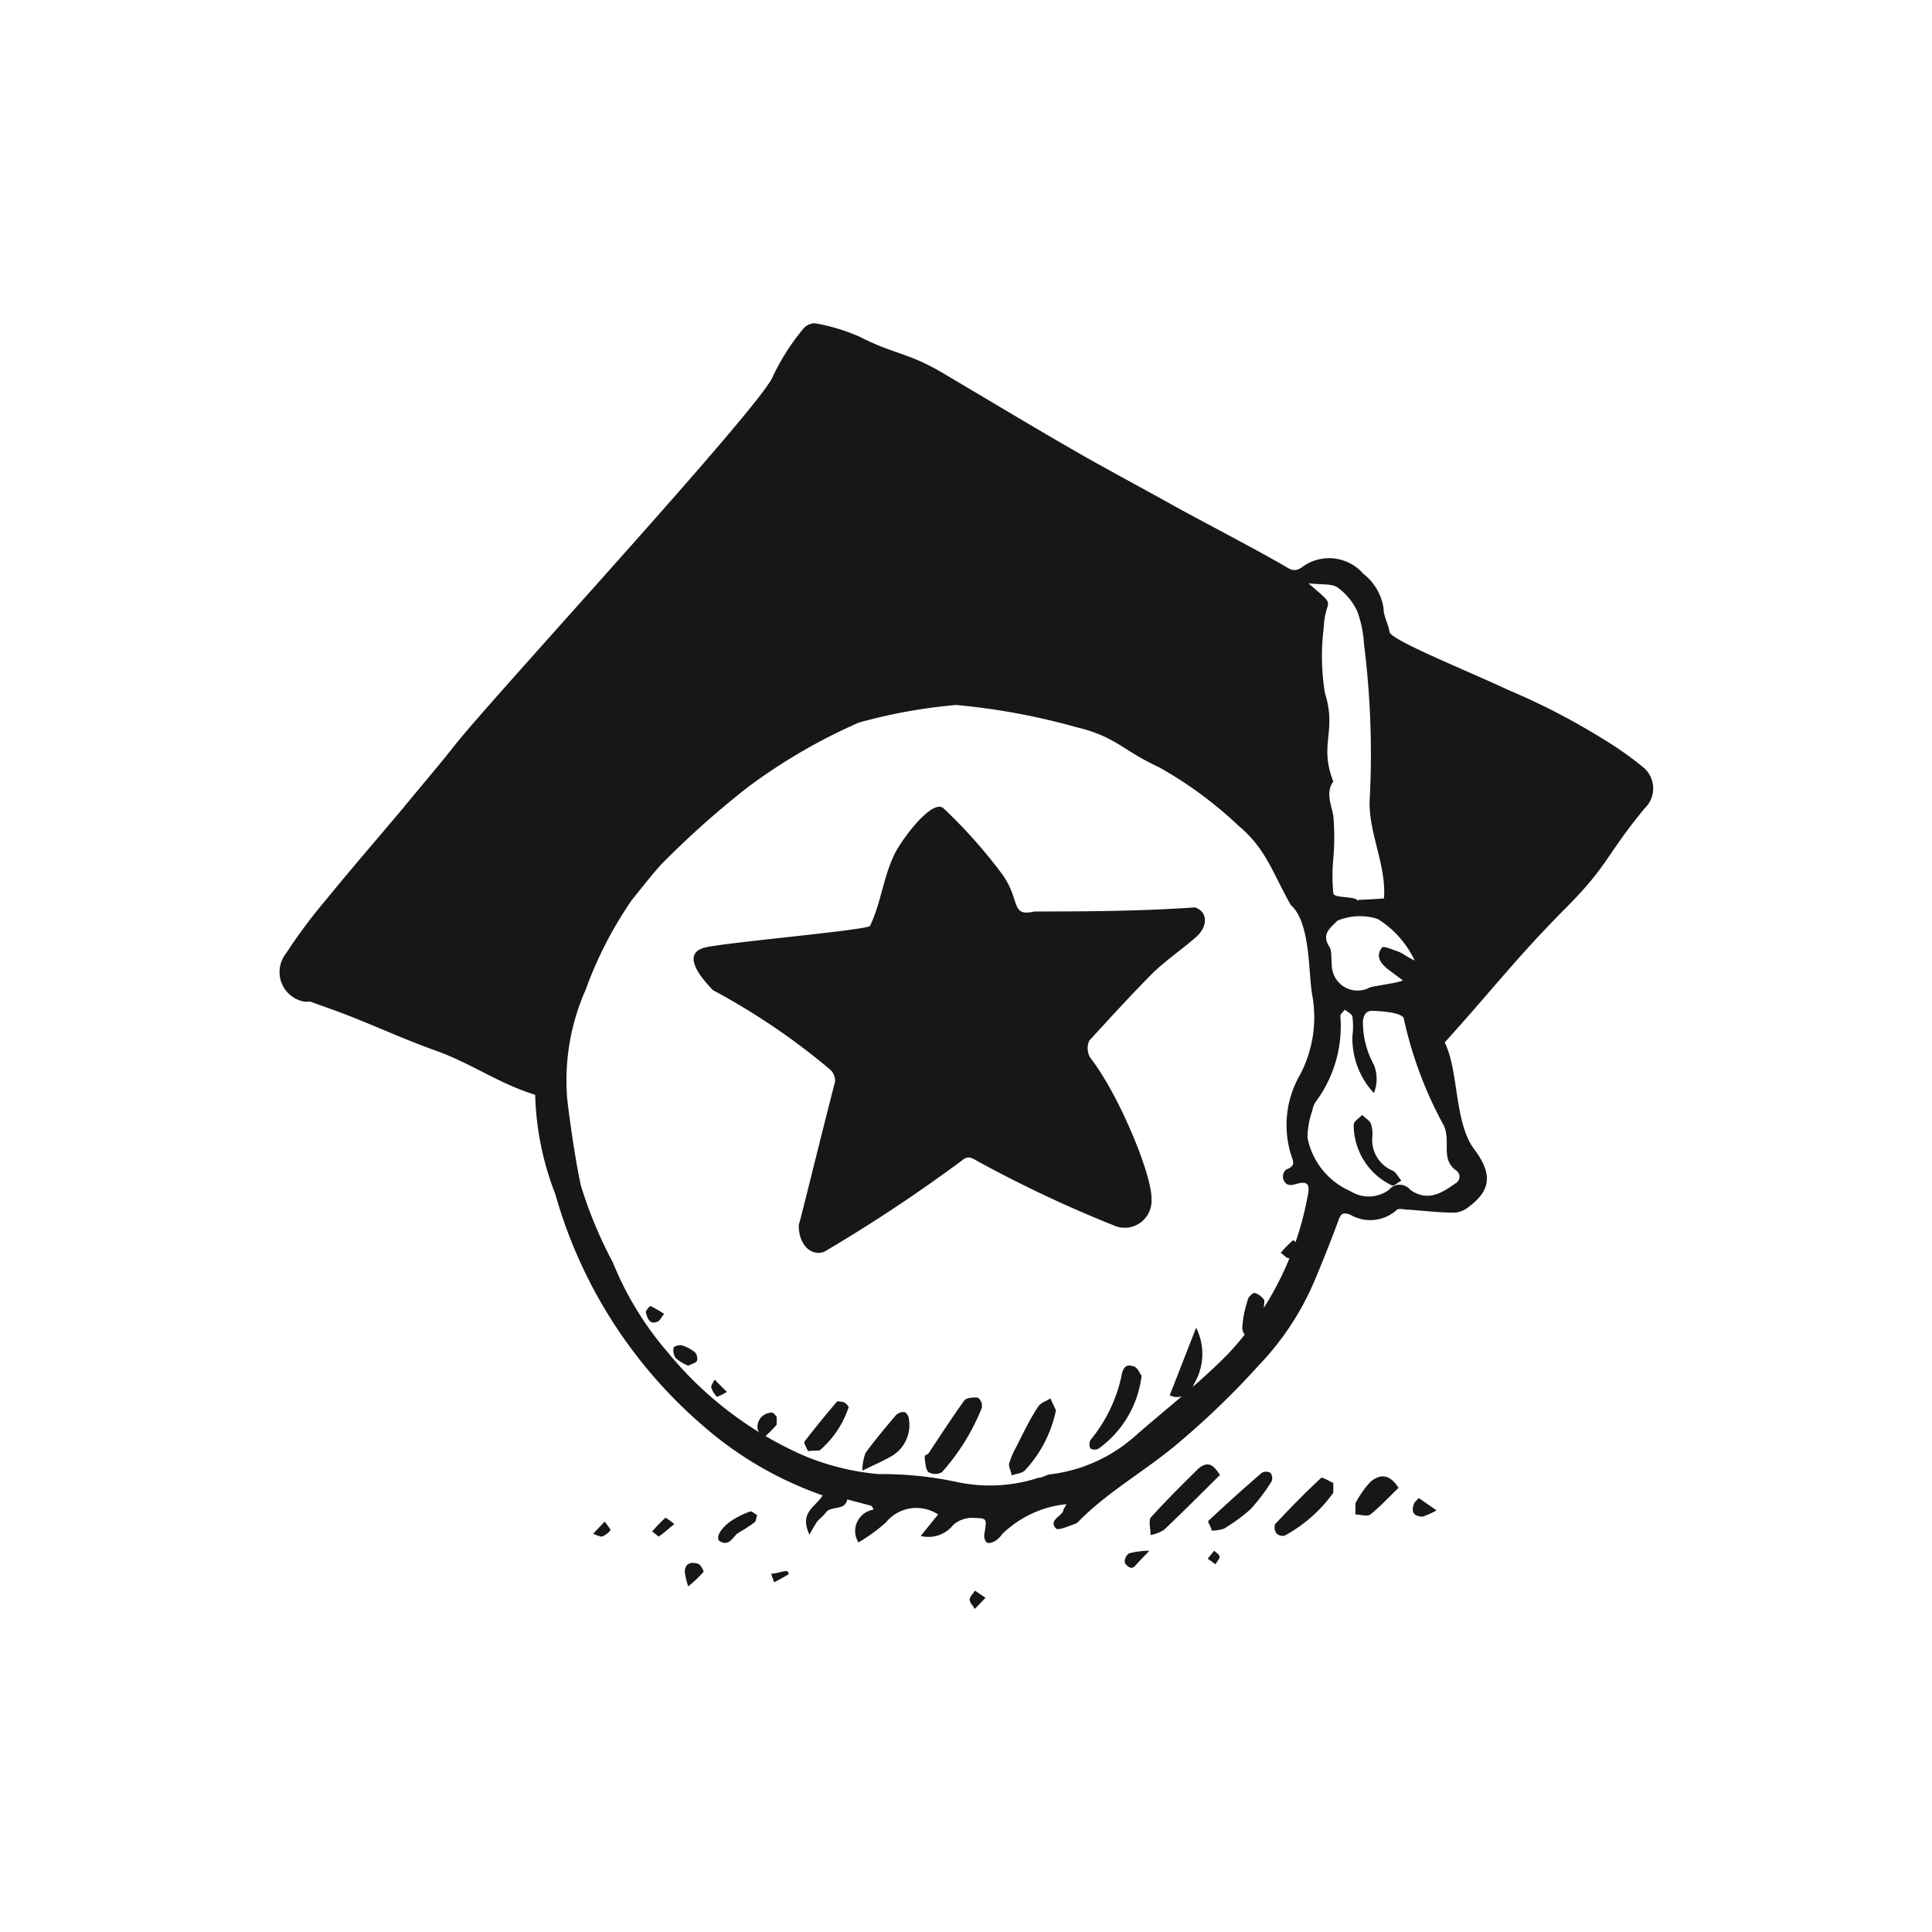 <svg xmlns="http://www.w3.org/2000/svg" viewBox="0 0 90 90"><defs><style>.cls-1{fill:#171717;}</style></defs><g id="Newbie"><path class="cls-1" d="M49.68,70.07a5,5,0,0,0-3,1.4,1.14,1.14,0,0,1-.31.31c-.12.07-.3.13-.39.08s-.15-.25-.13-.37c.13-.78.14-.76-.51-.78a1.34,1.34,0,0,0-.93.32,1.47,1.47,0,0,1-1.52.52l.81-1a1.83,1.83,0,0,0-2.43.37,7.64,7.64,0,0,1-1.28.93,1,1,0,0,1,.69-1.52c0-.07-.06-.17-.11-.19l-1.1-.29c-.11.55-.74.27-1,.61-.11.16-.29.28-.41.43a6.5,6.5,0,0,0-.35.6c-.51-1.05.32-1.31.61-1.83a16.93,16.93,0,0,1-5.58-3.25,22.16,22.16,0,0,1-6.87-10.78A13.71,13.71,0,0,1,24.93,51c-1.67-.52-2.8-1.36-4.47-2-1.35-.47-2.67-1.07-4-1.6-.67-.27-1.35-.5-2-.74-.08,0-.2,0-.29,0a1.4,1.4,0,0,1-.85-2.24A24.78,24.78,0,0,1,15.2,41.9c1.17-1.44,2.39-2.84,3.58-4.26.82-1,1.63-1.94,2.42-2.94C22.83,32.61,35.48,18.91,36,17.54a10.48,10.48,0,0,1,1.4-2.2.7.7,0,0,1,.57-.28,8.93,8.93,0,0,1,2.06.62c1.63.83,2.22.73,3.81,1.65,2,1.18,4.05,2.42,6.1,3.6,1.54.89,3.11,1.72,4.67,2.59,1.09.61,4.18,2.22,5.25,2.86.27.16.44.27.77.06a2.11,2.11,0,0,1,2.88.29,2.5,2.5,0,0,1,.94,1.6c0,.37.22.73.28,1.11s3.61,1.8,5.53,2.7a31.84,31.84,0,0,1,4.49,2.33,15.68,15.68,0,0,1,1.77,1.25,1.28,1.28,0,0,1,.09,1.94c-1.86,2.26-1.63,2.59-3.71,4.68-2.28,2.3-3.38,3.77-5.6,6.22.67,1.35.43,3.73,1.39,5s.61,2-.27,2.66a1.2,1.2,0,0,1-.65.27c-.73,0-1.45-.09-2.18-.14-.17,0-.42-.07-.51,0a1.84,1.84,0,0,1-2.17.24c-.41-.16-.47,0-.59.34-.37,1-.77,2-1.17,2.93a13,13,0,0,1-2.5,3.73A38.15,38.15,0,0,1,55,67.13c-1.48,1.28-3.19,2.22-4.59,3.58-.11.1-.21.24-.34.28-.3.11-.79.32-.88.21-.34-.38.21-.53.34-.81C49.52,70.34,49.55,70.31,49.68,70.07ZM44.54,32.84a25,25,0,0,0-4.53.82,26.28,26.28,0,0,0-5.16,3,41.43,41.43,0,0,0-3.91,3.47c-.32.29-1.24,1.47-1.51,1.8a18.36,18.36,0,0,0-2.15,4.18,10.43,10.43,0,0,0-.87,4.9c0,.24.35,2.87.65,4.22a20,20,0,0,0,1.49,3.58A15,15,0,0,0,31.11,63a17,17,0,0,0,6.34,4.81,11.76,11.76,0,0,0,3.48.86,16.56,16.56,0,0,1,3.61.36,7.33,7.33,0,0,0,3.84-.19c.18,0,.36-.14.55-.16a7.25,7.25,0,0,0,4-1.83c1.42-1.24,2.92-2.4,4.26-3.76a14.57,14.57,0,0,0,3.7-7.24c.16-.71.06-.86-.57-.68-.35.1-.46-.05-.54-.23a.47.47,0,0,1,.12-.45c.27-.11.42-.21.3-.52a4.68,4.68,0,0,1,.37-3.92,5.75,5.75,0,0,0,.56-3.69c-.19-1.06-.07-3.38-1-4.2-.87-1.54-1.15-2.61-2.42-3.68a18.59,18.59,0,0,0-3.72-2.74c-1.71-.79-2-1.42-3.83-1.86A31.28,31.28,0,0,0,44.54,32.84ZM64,50.92A3.75,3.75,0,0,1,63,48.26a3.31,3.31,0,0,0,0-.89c0-.13-.23-.22-.35-.34-.08.11-.23.22-.21.31a5.9,5.9,0,0,1-1.16,4,1.19,1.19,0,0,0-.15.41A3.76,3.76,0,0,0,60.91,53a3.43,3.43,0,0,0,2,2.49,1.59,1.59,0,0,0,1.79-.06.64.64,0,0,1,1,0c.82.57,1.47.14,2.11-.31a.35.35,0,0,0,0-.61c-.76-.58-.14-1.44-.63-2.22a18.69,18.69,0,0,1-1.78-4.81c0-.33-1.21-.39-1.49-.39s-.38.2-.42.47A4.13,4.13,0,0,0,64,49.6,1.76,1.76,0,0,1,64,50.92Zm-.73-9c.06,0,1.13-.05,1.2-.07.12-1.5-.69-3-.67-4.49A40.81,40.81,0,0,0,63.54,30a5.28,5.28,0,0,0-.32-1.54,2.88,2.88,0,0,0-.92-1.1c-.26-.18-.7-.11-1.35-.19,1.42,1.23.78.58.71,2.11a10.62,10.62,0,0,0,.06,3c.57,1.82-.29,2.36.39,4.13-.37.5-.09,1.07,0,1.59a11.24,11.24,0,0,1,0,2,8.55,8.55,0,0,0,0,1.6C62.13,41.88,63.17,41.7,63.29,42Zm2.62,2.8a4.57,4.57,0,0,0-1.71-1.91,2.71,2.71,0,0,0-1.88.08c-.28.3-.77.6-.38,1.2.14.21.08.55.12.84A1.2,1.2,0,0,0,63.81,46c.2-.07,1.37-.22,1.54-.33l-.71-.53c-.32-.26-.58-.59-.26-1,.07-.09.49.1.73.18S65.45,44.53,65.91,44.75Z"/><path class="cls-1" d="M56.83,68.71c-.87.86-1.72,1.72-2.61,2.56a1.91,1.91,0,0,1-.62.24c0-.27-.1-.65,0-.81.71-.79,1.47-1.54,2.23-2.29C56.32,68,56.57,68.32,56.83,68.71Z"/><path class="cls-1" d="M62.11,69.08c0,.26,0,.39,0,.46a6.78,6.78,0,0,1-2.27,2,.44.44,0,0,1-.38-.11.49.49,0,0,1-.06-.43c.69-.73,1.39-1.46,2.13-2.14C61.56,68.77,61.92,69,62.11,69.08Z"/><path class="cls-1" d="M56.44,71.3c0-.15-.2-.4-.15-.45.81-.76,1.64-1.51,2.49-2.24a.41.41,0,0,1,.4,0,.4.4,0,0,1,.06.39,8.7,8.7,0,0,1-1,1.32,8.29,8.29,0,0,1-1.22.89A1.78,1.78,0,0,1,56.44,71.3Z"/><path class="cls-1" d="M65.15,69.31c-.43.41-.84.86-1.31,1.24-.15.11-.46,0-.7,0,0-.18,0-.39,0-.52a4.53,4.53,0,0,1,.7-1C64.35,68.6,64.78,68.73,65.15,69.31Z"/><path class="cls-1" d="M35.27,70.58c-.05.15-.05.28-.11.33a7.2,7.2,0,0,1-.74.48c-.28.16-.41.66-.87.42-.25-.14,0-.59.48-.94a4,4,0,0,1,.92-.46C35,70.38,35.17,70.52,35.27,70.58Z"/><path class="cls-1" d="M66.92,70.36a4,4,0,0,1-.64.29c-.3,0-.51-.11-.46-.42s.17-.3.27-.45Z"/><path class="cls-1" d="M32.06,73.9a3.92,3.92,0,0,1-.16-.66c0-.42.29-.49.59-.4.13,0,.31.35.28.39A6.06,6.06,0,0,1,32.06,73.9Z"/><path class="cls-1" d="M53.54,72.24c-.28.3-.46.47-.62.66s-.27.17-.45,0,0-.47.13-.54A3.72,3.72,0,0,1,53.54,72.24Z"/><path class="cls-1" d="M31.41,71c-.3.24-.5.43-.73.58,0,0-.2-.16-.3-.24A8.22,8.22,0,0,1,31,70.7,2.29,2.29,0,0,1,31.41,71Z"/><path class="cls-1" d="M45.91,74.43l-.5.52c-.08-.14-.24-.29-.24-.43s.16-.28.25-.42Z"/><path class="cls-1" d="M36.74,73.26s0,.1-.06.11c-.2.12-.41.23-.62.34l-.14-.4c.23,0,.46-.1.7-.13C36.65,73.17,36.7,73.23,36.74,73.26Z"/><path class="cls-1" d="M28.17,70.88c.14.2.29.37.27.4a.89.89,0,0,1-.4.3c-.12,0-.27-.08-.41-.13Z"/><path class="cls-1" d="M56.62,72.87l-.36-.26.3-.37c.09.09.23.16.25.26S56.71,72.72,56.62,72.87Z"/><path class="cls-1" d="M37.21,57.07c.13-.43,1.09-4.37,1.69-6.68a.7.7,0,0,0-.27-.6,31.68,31.68,0,0,0-5.41-3.66c-.78-.79-1.41-1.76-.34-2s7.58-.81,7.65-1c.53-1.12.61-2.27,1.16-3.38.36-.71,1.78-2.6,2.28-2.08a23.61,23.61,0,0,1,2.63,2.94c1,1.29.41,2.12,1.59,1.85,1.91,0,4.75,0,7.48-.19.59.2.61.87.07,1.36s-1.37,1.06-2,1.66c-1,1-2,2.1-3,3.19a.87.87,0,0,0,.06.81c1.35,1.73,2.89,5.52,2.84,6.57A1.25,1.25,0,0,1,52,57.13a58,58,0,0,1-6.52-3.07c-.25-.15-.41-.22-.67,0a72.19,72.19,0,0,1-6.41,4.25C37.8,58.54,37.2,58,37.21,57.07Z"/><path class="cls-1" d="M45.74,65.36c0,.12,0,.18,0,.22a10.27,10.27,0,0,1-1.86,3,.62.62,0,0,1-.62,0c-.14-.11-.15-.41-.18-.63s.11-.16.17-.24c.55-.83,1.09-1.66,1.67-2.47.09-.12.36-.14.55-.14S45.68,65.3,45.74,65.36Z"/><path class="cls-1" d="M53.18,64.08a4.89,4.89,0,0,1-2,3.4.4.4,0,0,1-.38,0,.43.43,0,0,1,0-.4,7,7,0,0,0,1.43-2.92c.06-.36.17-.64.53-.52C53,63.66,53.09,64,53.18,64.08Z"/><path class="cls-1" d="M49.19,65.7a5.83,5.83,0,0,1-1.44,2.79c-.14.15-.42.16-.63.24,0-.19-.15-.39-.11-.56a4,4,0,0,1,.35-.8c.31-.62.61-1.25,1-1.84.11-.18.38-.26.57-.39Z"/><path class="cls-1" d="M40.17,68.51a2.46,2.46,0,0,1,.15-.83c.44-.6.93-1.18,1.41-1.75a.5.5,0,0,1,.39-.15c.1,0,.21.2.22.32a1.69,1.69,0,0,1-.87,1.77C41.09,68.08,40.7,68.25,40.17,68.51Z"/><path class="cls-1" d="M54.49,65l1.23-3.15a2.72,2.72,0,0,1-.11,2.64A.8.8,0,0,1,54.49,65Z"/><path class="cls-1" d="M37.64,67.6c-.06-.15-.21-.37-.16-.45.49-.64,1-1.26,1.52-1.87,0,0,.24,0,.34.06s.21.19.19.22a4.5,4.5,0,0,1-1.34,2C38.08,67.59,37.9,67.56,37.64,67.6Z"/><path class="cls-1" d="M58.26,62.57c-.14-.23-.39-.47-.39-.7a4.83,4.83,0,0,1,.25-1.29c0-.14.24-.37.33-.35a.86.86,0,0,1,.45.34,4.54,4.54,0,0,1-.49,1.9Z"/><path class="cls-1" d="M36.18,66c0,.17,0,.31,0,.37a6.79,6.79,0,0,1-.6.6c-.1-.14-.29-.28-.29-.43a.66.66,0,0,1,.61-.73C36,65.76,36.11,65.91,36.18,66Z"/><path class="cls-1" d="M32.06,63.62a2.24,2.24,0,0,1-.58-.35.62.62,0,0,1-.1-.49c0-.06.27-.14.38-.11a1.86,1.86,0,0,1,.62.33.45.45,0,0,1,.09.39C32.42,63.49,32.24,63.53,32.06,63.62Z"/><path class="cls-1" d="M60.72,58.2c-.27.19-.43.37-.61.41s-.3-.16-.45-.25a6.47,6.47,0,0,1,.58-.59A3.11,3.11,0,0,1,60.72,58.2Z"/><path class="cls-1" d="M30.94,61.21c-.13.15-.2.31-.31.36-.4.16-.47-.2-.55-.44,0-.07.19-.3.22-.29A4.76,4.76,0,0,1,30.94,61.21Z"/><path class="cls-1" d="M33.86,64.84a2.45,2.45,0,0,1-.46.23,1.11,1.11,0,0,1-.27-.45c0-.1.1-.23.16-.35Z"/><path class="cls-1" d="M65.28,55c-.2.11-.33.25-.42.23a3.12,3.12,0,0,1-1.8-2.83c0-.17.26-.31.39-.46.14.13.33.24.41.4a1.5,1.5,0,0,1,.07.6,1.55,1.55,0,0,0,.91,1.58C65,54.57,65.1,54.77,65.28,55Z"/></g></svg>